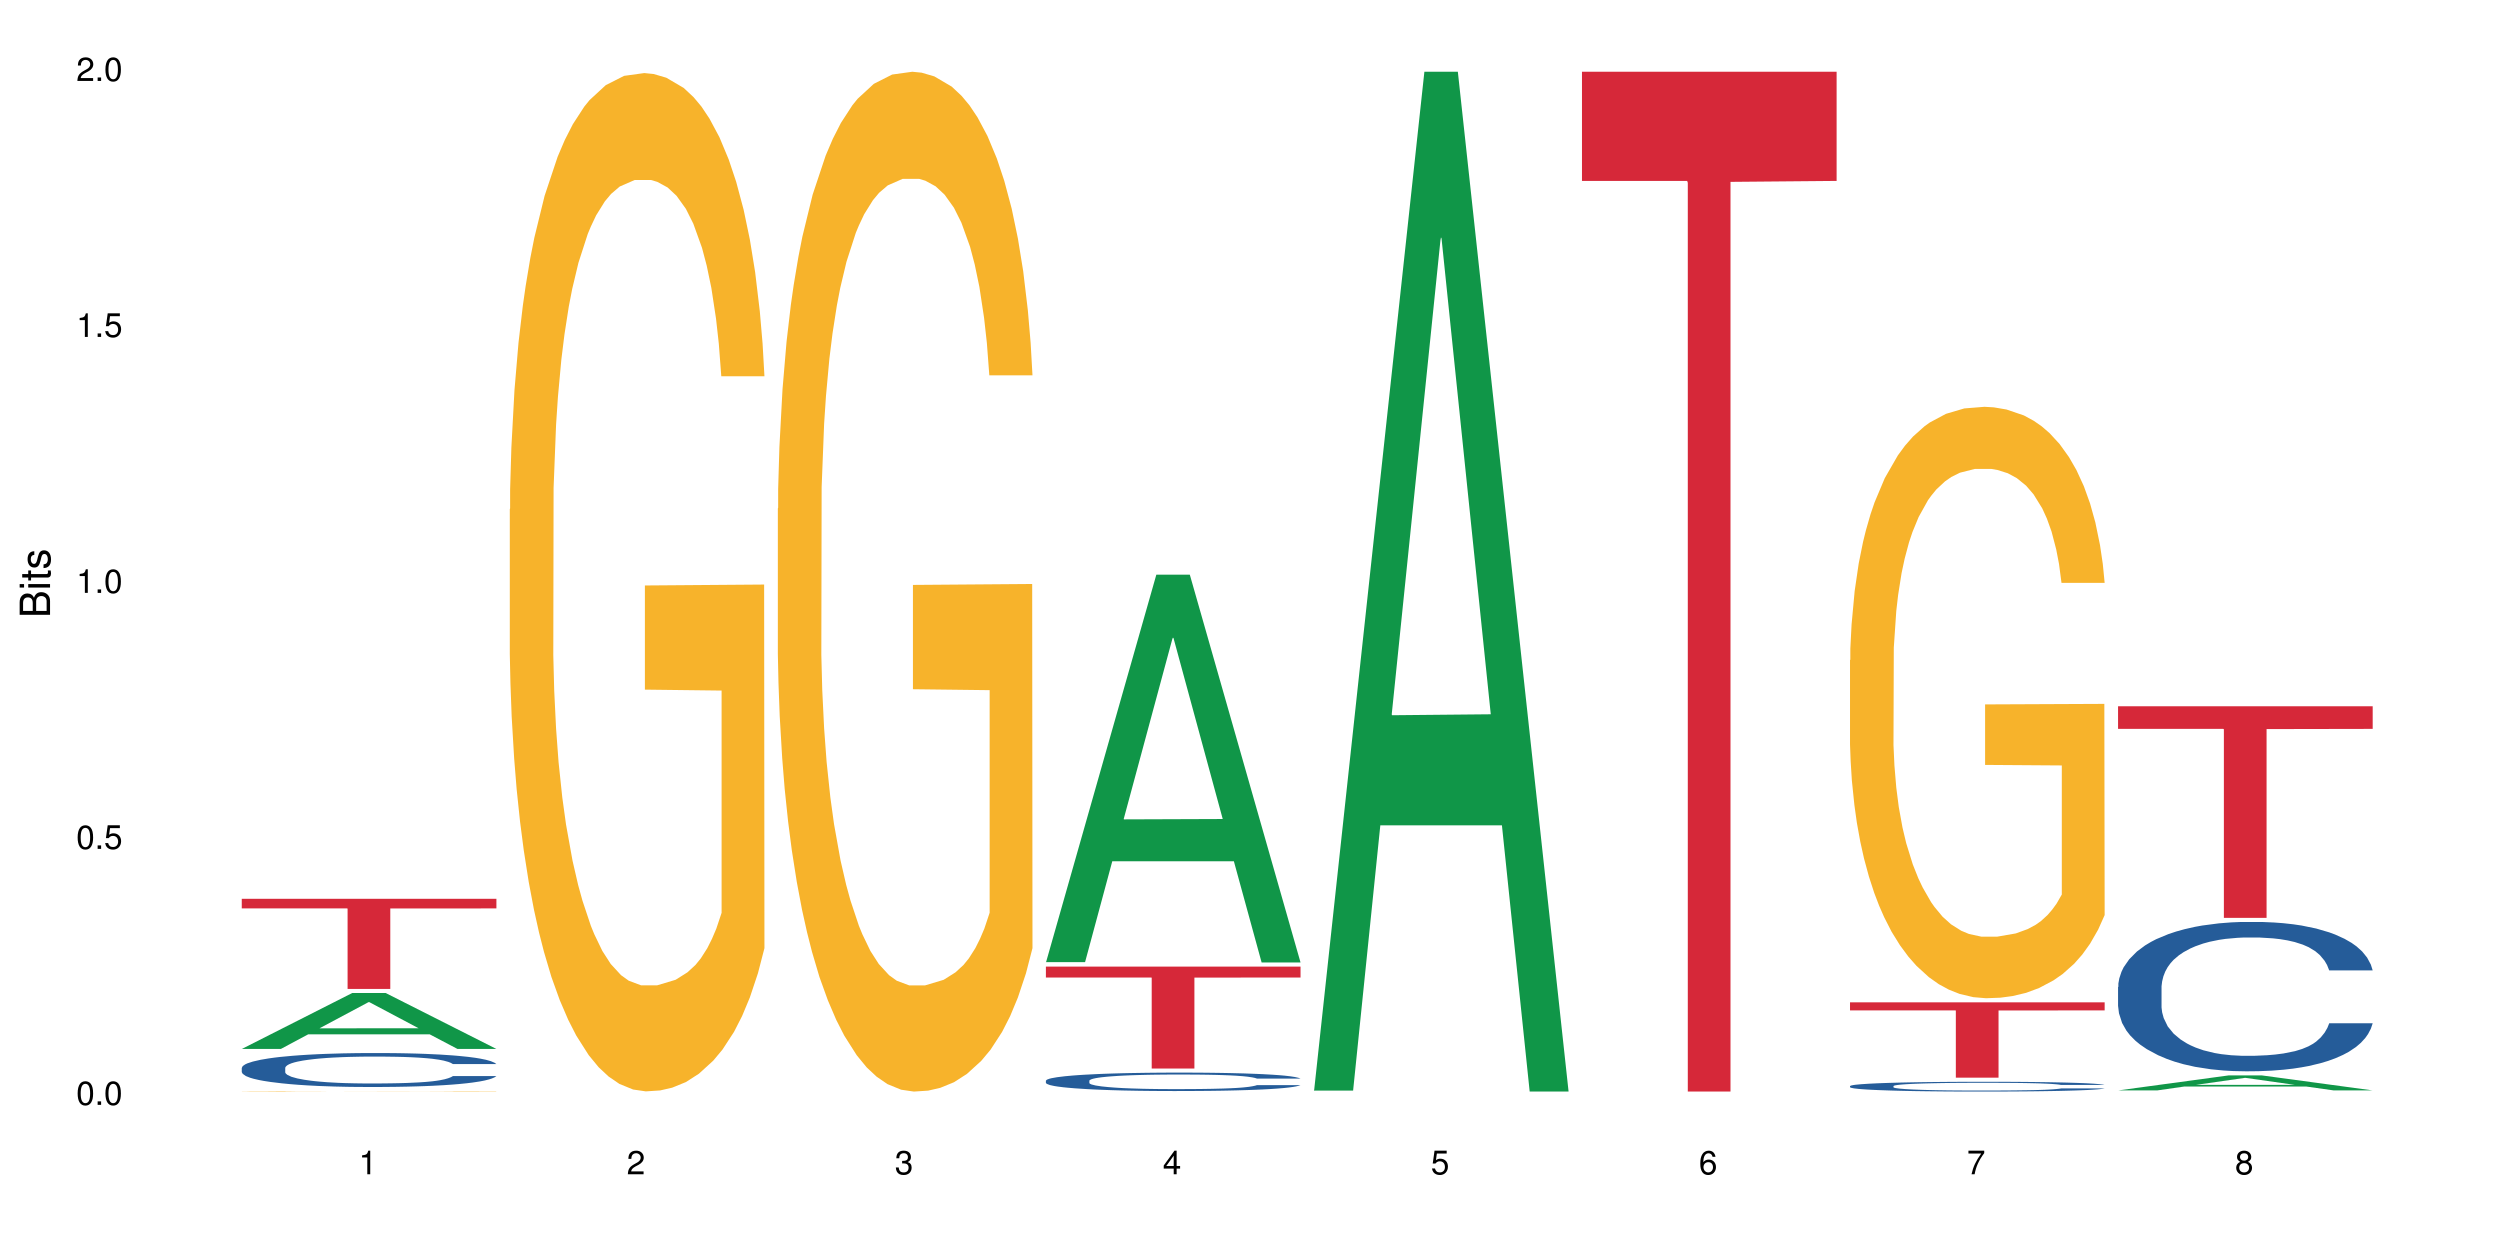 <?xml version="1.0" encoding="UTF-8"?>
<svg xmlns="http://www.w3.org/2000/svg" xmlns:xlink="http://www.w3.org/1999/xlink" width="720pt" height="360pt" viewBox="0 0 720 360" version="1.1">
<defs>
<g>
<symbol overflow="visible" id="glyph0-0">
<path style="stroke:none;" d=""/>
</symbol>
<symbol overflow="visible" id="glyph0-1">
<path style="stroke:none;" d="M 2.641 -6.797 C 2 -6.797 1.422 -6.531 1.078 -6.047 C 0.641 -5.453 0.406 -4.547 0.406 -3.297 C 0.406 -1 1.188 0.219 2.641 0.219 C 4.078 0.219 4.859 -1 4.859 -3.234 C 4.859 -4.562 4.656 -5.438 4.203 -6.047 C 3.844 -6.531 3.281 -6.797 2.641 -6.797 Z M 2.641 -6.047 C 3.547 -6.047 4 -5.125 4 -3.312 C 4 -1.375 3.562 -0.484 2.625 -0.484 C 1.734 -0.484 1.281 -1.422 1.281 -3.281 C 1.281 -5.141 1.734 -6.047 2.641 -6.047 Z M 2.641 -6.047 "/>
</symbol>
<symbol overflow="visible" id="glyph0-2">
<path style="stroke:none;" d="M 1.828 -1 L 0.828 -1 L 0.828 0 L 1.828 0 Z M 1.828 -1 "/>
</symbol>
<symbol overflow="visible" id="glyph0-3">
<path style="stroke:none;" d="M 4.562 -6.797 L 1.062 -6.797 L 0.547 -3.094 L 1.328 -3.094 C 1.719 -3.562 2.047 -3.734 2.578 -3.734 C 3.484 -3.734 4.062 -3.109 4.062 -2.094 C 4.062 -1.125 3.484 -0.531 2.578 -0.531 C 1.828 -0.531 1.375 -0.906 1.188 -1.672 L 0.328 -1.672 C 0.453 -1.109 0.547 -0.844 0.75 -0.594 C 1.125 -0.078 1.828 0.219 2.594 0.219 C 3.969 0.219 4.922 -0.781 4.922 -2.219 C 4.922 -3.562 4.031 -4.484 2.719 -4.484 C 2.25 -4.484 1.859 -4.359 1.469 -4.062 L 1.734 -5.969 L 4.562 -5.969 Z M 4.562 -6.797 "/>
</symbol>
<symbol overflow="visible" id="glyph0-4">
<path style="stroke:none;" d="M 2.484 -4.844 L 2.484 0 L 3.328 0 L 3.328 -6.797 L 2.766 -6.797 C 2.469 -5.75 2.281 -5.609 0.984 -5.453 L 0.984 -4.844 Z M 2.484 -4.844 "/>
</symbol>
<symbol overflow="visible" id="glyph0-5">
<path style="stroke:none;" d="M 4.859 -0.828 L 1.281 -0.828 C 1.359 -1.391 1.672 -1.75 2.5 -2.234 L 3.469 -2.75 C 4.406 -3.266 4.906 -3.969 4.906 -4.812 C 4.906 -5.375 4.672 -5.906 4.266 -6.266 C 3.859 -6.625 3.375 -6.797 2.719 -6.797 C 1.859 -6.797 1.219 -6.5 0.844 -5.922 C 0.609 -5.562 0.5 -5.125 0.484 -4.438 L 1.328 -4.438 C 1.359 -4.906 1.406 -5.188 1.531 -5.406 C 1.75 -5.812 2.188 -6.062 2.703 -6.062 C 3.469 -6.062 4.031 -5.516 4.031 -4.781 C 4.031 -4.25 3.719 -3.797 3.125 -3.438 L 2.234 -2.938 C 0.812 -2.141 0.406 -1.5 0.328 0 L 4.859 0 Z M 4.859 -0.828 "/>
</symbol>
<symbol overflow="visible" id="glyph0-6">
<path style="stroke:none;" d="M 2.125 -3.125 L 2.578 -3.125 C 3.516 -3.125 3.984 -2.703 3.984 -1.891 C 3.984 -1.031 3.469 -0.531 2.578 -0.531 C 1.656 -0.531 1.203 -0.984 1.156 -1.969 L 0.312 -1.969 C 0.344 -1.422 0.438 -1.078 0.609 -0.766 C 0.953 -0.109 1.625 0.219 2.547 0.219 C 3.953 0.219 4.859 -0.609 4.859 -1.906 C 4.859 -2.766 4.516 -3.25 3.703 -3.516 C 4.344 -3.766 4.656 -4.25 4.656 -4.938 C 4.656 -6.109 3.875 -6.797 2.578 -6.797 C 1.203 -6.797 0.484 -6.047 0.453 -4.609 L 1.297 -4.609 C 1.312 -5.016 1.344 -5.25 1.453 -5.453 C 1.641 -5.828 2.062 -6.062 2.594 -6.062 C 3.344 -6.062 3.797 -5.625 3.797 -4.906 C 3.797 -4.422 3.609 -4.141 3.25 -3.984 C 3.016 -3.891 2.719 -3.844 2.125 -3.844 Z M 2.125 -3.125 "/>
</symbol>
<symbol overflow="visible" id="glyph0-7">
<path style="stroke:none;" d="M 3.141 -1.625 L 3.141 0 L 3.984 0 L 3.984 -1.625 L 4.984 -1.625 L 4.984 -2.391 L 3.984 -2.391 L 3.984 -6.797 L 3.359 -6.797 L 0.266 -2.516 L 0.266 -1.625 Z M 3.141 -2.391 L 1 -2.391 L 3.141 -5.359 Z M 3.141 -2.391 "/>
</symbol>
<symbol overflow="visible" id="glyph0-8">
<path style="stroke:none;" d="M 4.781 -5.031 C 4.609 -6.141 3.891 -6.797 2.844 -6.797 C 2.094 -6.797 1.422 -6.438 1.031 -5.828 C 0.609 -5.172 0.406 -4.344 0.406 -3.094 C 0.406 -1.953 0.578 -1.234 0.984 -0.625 C 1.359 -0.078 1.953 0.219 2.703 0.219 C 3.984 0.219 4.922 -0.734 4.922 -2.078 C 4.922 -3.344 4.062 -4.234 2.844 -4.234 C 2.172 -4.234 1.641 -3.969 1.281 -3.469 C 1.281 -5.125 1.828 -6.047 2.797 -6.047 C 3.391 -6.047 3.797 -5.672 3.938 -5.031 Z M 2.734 -3.484 C 3.547 -3.484 4.062 -2.922 4.062 -2 C 4.062 -1.156 3.484 -0.531 2.703 -0.531 C 1.922 -0.531 1.328 -1.188 1.328 -2.047 C 1.328 -2.891 1.906 -3.484 2.734 -3.484 Z M 2.734 -3.484 "/>
</symbol>
<symbol overflow="visible" id="glyph0-9">
<path style="stroke:none;" d="M 4.984 -6.797 L 0.438 -6.797 L 0.438 -5.969 L 4.109 -5.969 C 2.5 -3.656 1.828 -2.234 1.328 0 L 2.219 0 C 2.594 -2.172 3.453 -4.047 4.984 -6.094 Z M 4.984 -6.797 "/>
</symbol>
<symbol overflow="visible" id="glyph0-10">
<path style="stroke:none;" d="M 3.75 -3.578 C 4.453 -4 4.688 -4.344 4.688 -4.984 C 4.688 -6.047 3.844 -6.797 2.641 -6.797 C 1.438 -6.797 0.594 -6.047 0.594 -4.984 C 0.594 -4.359 0.828 -4.016 1.516 -3.578 C 0.734 -3.203 0.359 -2.641 0.359 -1.891 C 0.359 -0.641 1.297 0.219 2.641 0.219 C 3.984 0.219 4.922 -0.641 4.922 -1.875 C 4.922 -2.641 4.531 -3.203 3.75 -3.578 Z M 2.641 -6.047 C 3.359 -6.047 3.812 -5.625 3.812 -4.969 C 3.812 -4.344 3.344 -3.922 2.641 -3.922 C 1.922 -3.922 1.453 -4.344 1.453 -4.984 C 1.453 -5.625 1.922 -6.047 2.641 -6.047 Z M 2.641 -3.203 C 3.484 -3.203 4.062 -2.672 4.062 -1.875 C 4.062 -1.062 3.484 -0.531 2.625 -0.531 C 1.797 -0.531 1.219 -1.078 1.219 -1.875 C 1.219 -2.672 1.797 -3.203 2.641 -3.203 Z M 2.641 -3.203 "/>
</symbol>
<symbol overflow="visible" id="glyph1-0">
<path style="stroke:none;" d=""/>
</symbol>
<symbol overflow="visible" id="glyph1-1">
<path style="stroke:none;" d="M 0 -0.953 L 0 -4.891 C 0 -5.719 -0.234 -6.344 -0.734 -6.797 C -1.188 -7.234 -1.812 -7.469 -2.5 -7.469 C -3.547 -7.469 -4.188 -7 -4.625 -5.875 C -4.984 -6.672 -5.641 -7.094 -6.531 -7.094 C -7.156 -7.094 -7.734 -6.859 -8.141 -6.391 C -8.562 -5.938 -8.75 -5.344 -8.75 -4.5 L -8.75 -0.953 Z M -4.984 -2.062 L -7.766 -2.062 L -7.766 -4.219 C -7.766 -4.844 -7.688 -5.203 -7.453 -5.5 C -7.219 -5.812 -6.859 -5.969 -6.375 -5.969 C -5.906 -5.969 -5.531 -5.812 -5.297 -5.5 C -5.062 -5.203 -4.984 -4.844 -4.984 -4.219 Z M -0.984 -2.062 L -4 -2.062 L -4 -4.781 C -4 -5.328 -3.859 -5.688 -3.578 -5.953 C -3.297 -6.219 -2.922 -6.359 -2.484 -6.359 C -2.062 -6.359 -1.688 -6.219 -1.406 -5.953 C -1.109 -5.688 -0.984 -5.328 -0.984 -4.781 Z M -0.984 -2.062 "/>
</symbol>
<symbol overflow="visible" id="glyph1-2">
<path style="stroke:none;" d="M -6.281 -1.797 L -6.281 -0.797 L 0 -0.797 L 0 -1.797 Z M -8.75 -1.797 L -8.75 -0.797 L -7.484 -0.797 L -7.484 -1.797 Z M -8.75 -1.797 "/>
</symbol>
<symbol overflow="visible" id="glyph1-3">
<path style="stroke:none;" d="M -6.281 -3.047 L -6.281 -2.016 L -8.016 -2.016 L -8.016 -1.016 L -6.281 -1.016 L -6.281 -0.172 L -5.469 -0.172 L -5.469 -1.016 L -0.719 -1.016 C -0.078 -1.016 0.281 -1.453 0.281 -2.234 C 0.281 -2.469 0.25 -2.719 0.188 -3.047 L -0.641 -3.047 C -0.609 -2.922 -0.594 -2.766 -0.594 -2.562 C -0.594 -2.141 -0.719 -2.016 -1.156 -2.016 L -5.469 -2.016 L -5.469 -3.047 Z M -6.281 -3.047 "/>
</symbol>
<symbol overflow="visible" id="glyph1-4">
<path style="stroke:none;" d="M -4.531 -5.25 C -5.766 -5.25 -6.469 -4.422 -6.469 -2.969 C -6.469 -1.516 -5.719 -0.562 -4.547 -0.562 C -3.562 -0.562 -3.094 -1.062 -2.734 -2.562 L -2.516 -3.484 C -2.344 -4.188 -2.094 -4.469 -1.625 -4.469 C -1.047 -4.469 -0.641 -3.875 -0.641 -3 C -0.641 -2.453 -0.797 -2 -1.062 -1.75 C -1.25 -1.594 -1.422 -1.531 -1.875 -1.469 L -1.875 -0.406 C -0.422 -0.453 0.281 -1.266 0.281 -2.922 C 0.281 -4.5 -0.5 -5.516 -1.719 -5.516 C -2.656 -5.516 -3.172 -4.984 -3.469 -3.734 L -3.703 -2.766 C -3.891 -1.953 -4.156 -1.609 -4.594 -1.609 C -5.172 -1.609 -5.547 -2.125 -5.547 -2.938 C -5.547 -3.75 -5.203 -4.172 -4.531 -4.203 Z M -4.531 -5.25 "/>
</symbol>
</g>
</defs>
<g id="surface94909">
<rect x="0" y="0" width="720" height="360" style="fill:rgb(100%,100%,100%);fill-opacity:1;stroke:none;"/>
<path style=" stroke:none;fill-rule:nonzero;fill:rgb(6.275%,58.824%,28.235%);fill-opacity:1;" d="M 69.629 302.086 L 69.707 302.07 L 101.441 285.988 L 111.078 285.988 L 142.965 302.102 L 131.762 302.102 L 123.77 297.895 L 88.746 297.895 L 80.91 302.086 L 69.629 302.086 L 92.117 296.156 L 120.559 296.141 L 106.375 288.621 L 106.219 288.605 L 106.062 288.652 L 92.039 296.141 L 92.117 296.156 Z M 69.629 302.086 "/>
<path style=" stroke:none;fill-rule:nonzero;fill:rgb(14.51%,36.078%,60%);fill-opacity:1;" d="M 69.629 307.535 L 69.719 307.527 L 69.719 307.312 L 69.988 306.973 L 70.613 306.543 L 71.238 306.246 L 72.848 305.723 L 75.086 305.211 L 77.41 304.82 L 79.109 304.586 L 80.629 304.406 L 84.117 304.078 L 86.355 303.906 L 88.77 303.754 L 91.719 303.602 L 93.867 303.516 L 98.695 303.371 L 102.273 303.309 L 105.047 303.281 L 111.039 303.281 L 114.613 303.316 L 117.207 303.363 L 120.07 303.434 L 122.484 303.516 L 126.688 303.711 L 130.445 303.961 L 132.145 304.105 L 134.828 304.379 L 136.883 304.648 L 138.316 304.883 L 139.926 305.211 L 141.355 305.613 L 142.43 306.07 L 142.965 306.453 L 130.445 306.453 L 129.82 306.098 L 129.102 305.82 L 127.762 305.453 L 126.422 305.195 L 124.543 304.934 L 122.844 304.766 L 120.516 304.594 L 118.461 304.488 L 116.312 304.406 L 114.258 304.355 L 110.32 304.301 L 105.762 304.301 L 104.062 304.316 L 100.574 304.391 L 98.695 304.453 L 96.012 304.578 L 94.133 304.691 L 91.898 304.871 L 90.379 305.023 L 88.5 305.258 L 87.16 305.461 L 85.637 305.758 L 84.742 305.98 L 83.938 306.23 L 83.223 306.523 L 82.688 306.836 L 82.328 307.168 L 82.148 307.488 L 82.148 308.875 L 82.328 309.195 L 82.777 309.57 L 83.938 310.117 L 85.637 310.59 L 87.605 310.965 L 89.484 311.234 L 90.559 311.359 L 91.988 311.5 L 94.223 311.68 L 97.445 311.859 L 99.32 311.93 L 102.184 312 L 105.137 312.039 L 109.07 312.039 L 112.559 312 L 114.883 311.957 L 117.297 311.887 L 120.605 311.734 L 122.664 311.59 L 124.453 311.422 L 125.793 311.25 L 126.688 311.109 L 128.031 310.832 L 129.102 310.527 L 129.906 310.215 L 130.445 309.91 L 142.965 309.91 L 142.43 310.27 L 141.625 310.617 L 140.82 310.875 L 139.566 311.188 L 138.137 311.465 L 136.078 311.777 L 134.379 311.984 L 132.145 312.207 L 130.086 312.375 L 127.852 312.527 L 124.543 312.707 L 122.395 312.797 L 120.07 312.875 L 117.297 312.949 L 113.809 313.012 L 110.055 313.047 L 106.566 313.055 L 102.809 313.039 L 100.035 313.004 L 96.371 312.922 L 91.809 312.762 L 88.5 312.59 L 85.906 312.422 L 83.672 312.242 L 81.168 312 L 77.945 311.609 L 75.98 311.305 L 74.637 311.055 L 73.117 310.707 L 72.043 310.395 L 70.793 309.895 L 69.898 309.258 L 69.629 308.766 Z M 69.629 307.535 "/>
<path style=" stroke:none;fill-rule:nonzero;fill:rgb(96.863%,70.196%,16.863%);fill-opacity:1;" d="M 69.629 314.293 L 69.719 314.293 L 69.719 314.289 L 70.078 314.285 L 70.973 314.277 L 72.133 314.27 L 73.387 314.266 L 74.191 314.262 L 75.531 314.262 L 76.695 314.258 L 79.645 314.25 L 83.402 314.246 L 85.461 314.242 L 87.785 314.242 L 91.094 314.238 L 97.266 314.238 L 102.543 314.234 L 114.703 314.234 L 119.711 314.238 L 124.809 314.238 L 127.137 314.242 L 129.996 314.242 L 132.68 314.246 L 134.828 314.25 L 136.973 314.254 L 138.762 314.258 L 140.281 314.262 L 141.625 314.266 L 142.43 314.27 L 142.965 314.277 L 130.535 314.277 L 129.82 314.27 L 129.016 314.27 L 127.672 314.266 L 126.332 314.262 L 124.988 314.258 L 122.484 314.254 L 120.34 314.254 L 117.656 314.25 L 98.785 314.25 L 96.996 314.254 L 92.973 314.254 L 92.078 314.258 L 89.395 314.262 L 87.605 314.266 L 86.621 314.266 L 85.371 314.27 L 84.477 314.273 L 83.492 314.277 L 82.953 314.281 L 82.238 314.289 L 82.148 314.312 L 82.418 314.316 L 82.953 314.324 L 83.672 314.328 L 84.742 314.332 L 85.816 314.336 L 87.695 314.34 L 89.305 314.344 L 90.559 314.344 L 92.973 314.348 L 93.957 314.352 L 96.281 314.352 L 98.695 314.355 L 123.109 314.355 L 124.633 314.352 L 127.852 314.352 L 129.102 314.348 L 130.625 314.348 L 130.625 314.316 L 108.535 314.316 L 108.535 314.305 L 142.875 314.305 L 142.965 314.352 L 141.086 314.355 L 138.762 314.359 L 136.527 314.359 L 134.199 314.363 L 130.891 314.363 L 128.207 314.367 L 124.094 314.367 L 120.34 314.371 L 101.199 314.371 L 98.07 314.367 L 92.344 314.367 L 88.77 314.363 L 86.441 314.359 L 84.027 314.359 L 81.613 314.355 L 79.469 314.352 L 78.035 314.348 L 76.605 314.348 L 75.086 314.344 L 73.652 314.34 L 72.582 314.336 L 71.598 314.332 L 70.883 314.328 L 70.164 314.32 L 69.809 314.316 L 69.629 314.312 Z M 69.629 314.293 "/>
<path style=" stroke:none;fill-rule:nonzero;fill:rgb(83.922%,15.686%,22.353%);fill-opacity:1;" d="M 69.629 258.848 L 142.965 258.848 L 142.965 261.625 L 112.402 261.648 L 112.402 284.809 L 100.105 284.809 L 100.105 261.676 L 99.926 261.625 L 69.629 261.625 Z M 69.629 258.848 "/>
<path style=" stroke:none;fill-rule:nonzero;fill:rgb(96.863%,70.196%,16.863%);fill-opacity:1;" d="M 146.824 146.656 L 146.914 146.387 L 146.914 141.031 L 147.273 128.977 L 148.168 112.371 L 149.328 98.715 L 150.582 88 L 151.387 82.375 L 152.727 74.34 L 153.891 68.449 L 156.844 56.398 L 160.598 45.148 L 162.656 40.328 L 164.98 35.773 L 168.289 30.684 L 169.809 28.809 L 174.461 24.523 L 179.738 21.848 L 185.551 21.043 L 188.234 21.312 L 191.898 22.383 L 196.91 25.328 L 199.77 28.008 L 202.008 30.684 L 204.332 34.168 L 207.195 39.523 L 209.875 45.953 L 212.023 52.379 L 214.168 60.414 L 215.957 68.984 L 217.477 78.359 L 218.82 89.609 L 219.625 98.98 L 220.16 108.355 L 207.73 108.355 L 207.016 98.98 L 206.211 91.75 L 204.867 82.91 L 203.527 76.484 L 202.184 71.395 L 199.68 64.43 L 197.535 60.145 L 194.852 56.398 L 192.258 53.984 L 189.305 52.379 L 187.52 51.844 L 182.777 51.844 L 178.484 53.719 L 175.98 55.859 L 174.191 58.004 L 171.688 62.02 L 170.168 65.234 L 169.273 67.379 L 166.59 75.68 L 164.801 83.18 L 163.816 88.27 L 162.566 96.305 L 161.672 103.535 L 160.688 114.246 L 160.152 122.281 L 159.434 140.496 L 159.348 188.703 L 159.613 198.883 L 160.152 209.863 L 160.867 219.504 L 161.941 229.684 L 163.012 237.449 L 164.891 247.895 L 166.5 254.859 L 167.754 259.41 L 170.168 266.641 L 171.152 269.051 L 173.477 273.875 L 175.891 277.625 L 178.844 280.836 L 181.078 282.445 L 184.656 283.785 L 189.219 283.785 L 194.582 282.176 L 197.98 280.035 L 200.309 277.891 L 201.828 276.016 L 203.707 273.07 L 205.047 270.391 L 206.301 267.445 L 207.82 262.895 L 207.82 198.883 L 185.73 198.613 L 185.73 168.617 L 220.07 168.348 L 220.16 273.07 L 218.285 280.301 L 215.957 287.266 L 213.723 292.621 L 211.398 297.176 L 208.086 302.262 L 205.406 305.477 L 201.289 309.227 L 197.535 311.637 L 193.598 313.246 L 190.113 314.047 L 185.996 314.316 L 182.332 313.781 L 178.395 312.172 L 175.266 310.031 L 172.402 307.352 L 169.543 303.871 L 165.965 298.246 L 163.641 293.691 L 161.223 288.07 L 158.809 281.371 L 156.664 274.141 L 155.23 268.516 L 153.801 262.09 L 152.281 254.055 L 150.852 244.949 L 149.777 236.645 L 148.793 227.27 L 148.078 218.434 L 147.363 206.379 L 147.004 196.738 L 146.824 188.438 Z M 146.824 146.656 "/>
<path style=" stroke:none;fill-rule:nonzero;fill:rgb(96.863%,70.196%,16.863%);fill-opacity:1;" d="M 224.02 146.461 L 224.109 146.191 L 224.109 140.828 L 224.469 128.758 L 225.363 112.129 L 226.523 98.449 L 227.777 87.719 L 228.582 82.086 L 229.926 74.039 L 231.086 68.141 L 234.039 56.07 L 237.793 44.805 L 239.852 39.977 L 242.176 35.414 L 245.484 30.32 L 247.004 28.441 L 251.656 24.148 L 256.934 21.469 L 262.746 20.664 L 265.43 20.93 L 269.098 22.004 L 274.105 24.953 L 276.965 27.637 L 279.203 30.32 L 281.527 33.805 L 284.391 39.172 L 287.074 45.609 L 289.219 52.047 L 291.367 60.094 L 293.152 68.676 L 294.676 78.062 L 296.016 89.328 L 296.82 98.715 L 297.355 108.105 L 284.926 108.105 L 284.211 98.715 L 283.406 91.477 L 282.062 82.625 L 280.723 76.188 L 279.383 71.09 L 276.875 64.117 L 274.73 59.824 L 272.047 56.07 L 269.453 53.656 L 266.504 52.047 L 264.715 51.508 L 259.973 51.508 L 255.68 53.387 L 253.176 55.531 L 251.387 57.68 L 248.883 61.703 L 247.363 64.922 L 246.469 67.066 L 243.785 75.383 L 241.996 82.891 L 241.016 87.988 L 239.762 96.035 L 238.867 103.277 L 237.883 114.004 L 237.348 122.051 L 236.633 140.293 L 236.543 188.574 L 236.809 198.766 L 237.348 209.762 L 238.062 219.418 L 239.137 229.609 L 240.207 237.391 L 242.086 247.852 L 243.695 254.824 L 244.949 259.383 L 247.363 266.625 L 248.348 269.039 L 250.672 273.867 L 253.086 277.625 L 256.039 280.844 L 258.273 282.453 L 261.852 283.793 L 266.414 283.793 L 271.777 282.184 L 275.176 280.039 L 277.504 277.891 L 279.023 276.016 L 280.902 273.062 L 282.242 270.383 L 283.496 267.43 L 285.016 262.871 L 285.016 198.766 L 262.926 198.496 L 262.926 168.457 L 297.27 168.188 L 297.355 273.062 L 295.48 280.305 L 293.152 287.281 L 290.918 292.645 L 288.594 297.203 L 285.285 302.301 L 282.602 305.52 L 278.488 309.273 L 274.73 311.688 L 270.797 313.297 L 267.309 314.102 L 263.195 314.371 L 259.527 313.836 L 255.59 312.227 L 252.461 310.078 L 249.598 307.398 L 246.738 303.91 L 243.16 298.277 L 240.836 293.719 L 238.422 288.086 L 236.004 281.379 L 233.859 274.137 L 232.43 268.504 L 230.996 262.066 L 229.477 254.02 L 228.047 244.898 L 226.973 236.586 L 225.988 227.195 L 225.273 218.344 L 224.559 206.277 L 224.199 196.621 L 224.02 188.305 Z M 224.02 146.461 "/>
<path style=" stroke:none;fill-rule:nonzero;fill:rgb(6.275%,58.824%,28.235%);fill-opacity:1;" d="M 301.219 277.094 L 301.297 276.988 L 333.027 165.5 L 342.664 165.5 L 374.555 277.199 L 363.348 277.199 L 355.355 248.043 L 320.336 248.043 L 312.5 277.094 L 301.219 277.094 L 323.703 235.98 L 352.145 235.875 L 337.965 183.75 L 337.809 183.645 L 337.648 183.961 L 323.625 235.875 L 323.703 235.98 Z M 301.219 277.094 "/>
<path style=" stroke:none;fill-rule:nonzero;fill:rgb(14.51%,36.078%,60%);fill-opacity:1;" d="M 301.219 311.223 L 301.305 311.219 L 301.305 311.102 L 301.574 310.918 L 302.199 310.684 L 302.828 310.523 L 304.438 310.238 L 306.672 309.961 L 308.996 309.75 L 310.695 309.625 L 312.219 309.527 L 315.707 309.348 L 317.941 309.254 L 320.355 309.172 L 323.309 309.09 L 325.453 309.043 L 330.285 308.965 L 333.859 308.93 L 336.633 308.914 L 342.625 308.914 L 346.203 308.934 L 348.797 308.961 L 351.656 309 L 354.074 309.043 L 358.277 309.148 L 362.031 309.285 L 363.73 309.363 L 366.414 309.512 L 368.473 309.656 L 369.902 309.781 L 371.512 309.961 L 372.945 310.18 L 374.016 310.426 L 374.555 310.637 L 362.031 310.637 L 361.406 310.441 L 360.691 310.293 L 359.348 310.094 L 358.008 309.953 L 356.129 309.812 L 354.43 309.719 L 352.105 309.629 L 350.047 309.57 L 347.902 309.527 L 345.844 309.496 L 341.91 309.469 L 337.348 309.469 L 335.648 309.477 L 332.16 309.516 L 330.285 309.551 L 327.602 309.617 L 325.723 309.68 L 323.484 309.777 L 321.965 309.859 L 320.086 309.988 L 318.746 310.098 L 317.227 310.258 L 316.332 310.379 L 315.527 310.516 L 314.812 310.676 L 314.273 310.844 L 313.918 311.023 L 313.738 311.199 L 313.738 311.949 L 313.918 312.125 L 314.363 312.328 L 315.527 312.621 L 317.227 312.879 L 319.195 313.082 L 321.07 313.227 L 322.145 313.297 L 323.574 313.375 L 325.812 313.469 L 329.031 313.566 L 330.91 313.605 L 333.77 313.645 L 336.723 313.664 L 340.656 313.664 L 344.145 313.645 L 346.473 313.621 L 348.887 313.582 L 352.195 313.5 L 354.25 313.422 L 356.039 313.332 L 357.383 313.238 L 358.277 313.16 L 359.617 313.012 L 360.691 312.844 L 361.496 312.676 L 362.031 312.512 L 374.555 312.512 L 374.016 312.703 L 373.211 312.895 L 372.406 313.035 L 371.156 313.203 L 369.723 313.355 L 367.668 313.523 L 365.969 313.637 L 363.73 313.758 L 361.676 313.848 L 359.438 313.93 L 356.129 314.027 L 353.984 314.078 L 351.656 314.121 L 348.887 314.16 L 345.398 314.191 L 341.641 314.211 L 338.152 314.219 L 334.398 314.207 L 331.625 314.188 L 327.957 314.145 L 323.398 314.059 L 320.086 313.965 L 317.496 313.871 L 315.258 313.777 L 312.754 313.645 L 309.535 313.434 L 307.566 313.266 L 306.227 313.133 L 304.707 312.941 L 303.633 312.773 L 302.379 312.5 L 301.484 312.156 L 301.219 311.891 Z M 301.219 311.223 "/>
<path style=" stroke:none;fill-rule:nonzero;fill:rgb(83.922%,15.686%,22.353%);fill-opacity:1;" d="M 301.219 278.379 L 374.555 278.379 L 374.555 281.523 L 343.988 281.551 L 343.988 307.734 L 331.691 307.734 L 331.691 281.578 L 331.516 281.523 L 301.219 281.523 Z M 301.219 278.379 "/>
<path style=" stroke:none;fill-rule:nonzero;fill:rgb(6.275%,58.824%,28.235%);fill-opacity:1;" d="M 378.414 314.094 L 378.492 313.82 L 410.223 20.664 L 419.859 20.664 L 451.75 314.371 L 440.547 314.371 L 432.555 237.703 L 397.531 237.703 L 389.695 314.094 L 378.414 314.094 L 400.898 205.988 L 429.34 205.711 L 415.16 68.648 L 415.004 68.375 L 414.848 69.199 L 400.82 205.711 L 400.898 205.988 Z M 378.414 314.094 "/>
<path style=" stroke:none;fill-rule:nonzero;fill:rgb(83.922%,15.686%,22.353%);fill-opacity:1;" d="M 455.609 20.664 L 528.945 20.664 L 528.945 52.102 L 498.383 52.379 L 498.383 314.371 L 486.086 314.371 L 486.086 52.652 L 485.906 52.102 L 455.609 52.102 Z M 455.609 20.664 "/>
<path style=" stroke:none;fill-rule:nonzero;fill:rgb(14.51%,36.078%,60%);fill-opacity:1;" d="M 532.805 312.777 L 532.895 312.777 L 532.895 312.715 L 533.164 312.617 L 533.789 312.492 L 534.414 312.406 L 536.023 312.254 L 538.262 312.109 L 540.586 311.996 L 542.285 311.93 L 543.805 311.879 L 547.293 311.781 L 549.527 311.734 L 551.945 311.688 L 554.895 311.645 L 557.043 311.621 L 561.871 311.578 L 565.449 311.559 L 568.223 311.551 L 574.215 311.551 L 577.789 311.562 L 580.383 311.574 L 583.246 311.598 L 585.66 311.621 L 589.863 311.676 L 593.621 311.75 L 595.32 311.789 L 598.004 311.871 L 600.059 311.945 L 601.492 312.012 L 603.102 312.109 L 604.531 312.227 L 605.605 312.355 L 606.141 312.469 L 593.621 312.469 L 592.996 312.363 L 592.277 312.285 L 590.938 312.18 L 589.598 312.105 L 587.719 312.027 L 586.02 311.98 L 583.691 311.93 L 581.637 311.898 L 579.488 311.879 L 577.434 311.863 L 573.496 311.848 L 568.938 311.848 L 567.238 311.852 L 563.75 311.871 L 561.871 311.891 L 559.188 311.926 L 557.309 311.961 L 555.074 312.012 L 553.555 312.055 L 551.676 312.121 L 550.336 312.18 L 548.812 312.266 L 547.918 312.332 L 547.113 312.402 L 546.398 312.488 L 545.863 312.578 L 545.504 312.672 L 545.324 312.766 L 545.324 313.164 L 545.504 313.258 L 545.953 313.367 L 547.113 313.523 L 548.812 313.66 L 550.781 313.77 L 552.66 313.844 L 553.734 313.883 L 555.164 313.922 L 557.398 313.973 L 560.617 314.027 L 562.496 314.047 L 565.359 314.066 L 568.309 314.078 L 572.246 314.078 L 575.734 314.066 L 578.059 314.055 L 580.473 314.031 L 583.781 313.988 L 585.84 313.949 L 587.629 313.898 L 588.969 313.852 L 589.863 313.809 L 591.207 313.73 L 592.277 313.641 L 593.082 313.551 L 593.621 313.465 L 606.141 313.465 L 605.605 313.566 L 604.801 313.668 L 603.996 313.742 L 602.742 313.832 L 601.312 313.914 L 599.254 314.004 L 597.555 314.062 L 595.32 314.125 L 593.262 314.176 L 591.027 314.219 L 587.719 314.27 L 585.57 314.297 L 583.246 314.32 L 580.473 314.34 L 576.984 314.359 L 573.23 314.367 L 569.742 314.371 L 565.984 314.367 L 563.211 314.355 L 559.547 314.332 L 554.984 314.285 L 551.676 314.238 L 549.082 314.188 L 546.848 314.137 L 544.344 314.066 L 541.121 313.953 L 539.156 313.867 L 537.812 313.793 L 536.293 313.691 L 535.219 313.602 L 533.969 313.457 L 533.074 313.277 L 532.805 313.133 Z M 532.805 312.777 "/>
<path style=" stroke:none;fill-rule:nonzero;fill:rgb(96.863%,70.196%,16.863%);fill-opacity:1;" d="M 532.805 190.117 L 532.895 189.961 L 532.895 186.848 L 533.254 179.848 L 534.145 170.203 L 535.309 162.27 L 536.562 156.051 L 537.367 152.781 L 538.707 148.117 L 539.871 144.695 L 542.82 137.695 L 546.578 131.16 L 548.637 128.359 L 550.961 125.715 L 554.27 122.762 L 555.789 121.672 L 560.441 119.184 L 565.715 117.629 L 571.531 117.16 L 574.215 117.316 L 577.879 117.938 L 582.887 119.648 L 585.75 121.207 L 587.984 122.762 L 590.312 124.781 L 593.172 127.895 L 595.855 131.629 L 598.004 135.359 L 600.148 140.027 L 601.938 145.004 L 603.457 150.449 L 604.801 156.984 L 605.605 162.426 L 606.141 167.871 L 593.711 167.871 L 592.996 162.426 L 592.188 158.227 L 590.848 153.094 L 589.508 149.359 L 588.164 146.406 L 585.66 142.359 L 583.516 139.871 L 580.832 137.695 L 578.238 136.293 L 575.285 135.359 L 573.496 135.051 L 568.758 135.051 L 564.465 136.137 L 561.961 137.383 L 560.172 138.629 L 557.668 140.961 L 556.148 142.828 L 555.254 144.07 L 552.57 148.895 L 550.781 153.25 L 549.797 156.203 L 548.547 160.871 L 547.652 165.07 L 546.668 171.293 L 546.129 175.961 L 545.414 186.539 L 545.324 214.539 L 545.594 220.449 L 546.129 226.828 L 546.848 232.426 L 547.918 238.336 L 548.992 242.848 L 550.871 248.914 L 552.48 252.961 L 553.734 255.605 L 556.148 259.805 L 557.133 261.203 L 559.457 264.004 L 561.871 266.184 L 564.824 268.047 L 567.059 268.98 L 570.637 269.758 L 575.195 269.758 L 580.562 268.824 L 583.961 267.582 L 586.285 266.336 L 587.809 265.25 L 589.684 263.539 L 591.027 261.98 L 592.277 260.27 L 593.801 257.625 L 593.801 220.449 L 571.707 220.293 L 571.707 202.871 L 606.051 202.715 L 606.141 263.539 L 604.262 267.738 L 601.938 271.781 L 599.703 274.895 L 597.375 277.539 L 594.066 280.492 L 591.383 282.359 L 587.27 284.539 L 583.516 285.938 L 579.578 286.871 L 576.09 287.336 L 571.977 287.492 L 568.309 287.18 L 564.375 286.25 L 561.246 285.004 L 558.383 283.449 L 555.52 281.426 L 551.945 278.16 L 549.617 275.516 L 547.203 272.25 L 544.789 268.359 L 542.645 264.16 L 541.211 260.895 L 539.781 257.16 L 538.262 252.492 L 536.828 247.203 L 535.758 242.383 L 534.773 236.938 L 534.059 231.805 L 533.34 224.805 L 532.984 219.203 L 532.805 214.383 Z M 532.805 190.117 "/>
<path style=" stroke:none;fill-rule:nonzero;fill:rgb(83.922%,15.686%,22.353%);fill-opacity:1;" d="M 532.805 288.672 L 606.141 288.672 L 606.141 290.996 L 575.578 291.016 L 575.578 310.371 L 563.281 310.371 L 563.281 291.035 L 563.102 290.996 L 532.805 290.996 Z M 532.805 288.672 "/>
<path style=" stroke:none;fill-rule:nonzero;fill:rgb(6.275%,58.824%,28.235%);fill-opacity:1;" d="M 610 314.039 L 610.078 314.035 L 641.812 309.723 L 651.449 309.723 L 683.336 314.043 L 672.133 314.043 L 664.141 312.914 L 629.117 312.914 L 621.285 314.039 L 610 314.039 L 632.488 312.449 L 660.93 312.445 L 646.746 310.43 L 646.59 310.426 L 646.434 310.438 L 632.41 312.445 L 632.488 312.449 Z M 610 314.039 "/>
<path style=" stroke:none;fill-rule:nonzero;fill:rgb(14.51%,36.078%,60%);fill-opacity:1;" d="M 610 284.242 L 610.09 284.203 L 610.09 283.262 L 610.359 281.766 L 610.984 279.879 L 611.609 278.582 L 613.219 276.262 L 615.457 274.02 L 617.781 272.289 L 619.48 271.27 L 621 270.48 L 624.488 269.027 L 626.727 268.281 L 629.141 267.609 L 632.09 266.941 L 634.238 266.551 L 639.066 265.922 L 642.645 265.645 L 645.418 265.527 L 651.41 265.527 L 654.988 265.684 L 657.578 265.879 L 660.441 266.195 L 662.855 266.551 L 667.059 267.414 L 670.816 268.516 L 672.516 269.145 L 675.199 270.363 L 677.254 271.543 L 678.688 272.566 L 680.297 274.02 L 681.727 275.789 L 682.801 277.797 L 683.336 279.484 L 670.816 279.484 L 670.191 277.914 L 669.477 276.695 L 668.133 275.082 L 666.793 273.941 L 664.914 272.801 L 663.215 272.055 L 660.891 271.309 L 658.832 270.836 L 656.688 270.48 L 654.629 270.246 L 650.695 270.008 L 646.133 270.008 L 644.434 270.09 L 640.945 270.402 L 639.066 270.68 L 636.383 271.227 L 634.508 271.738 L 632.27 272.527 L 630.75 273.195 L 628.871 274.219 L 627.531 275.121 L 626.008 276.418 L 625.117 277.402 L 624.309 278.504 L 623.594 279.801 L 623.059 281.176 L 622.699 282.633 L 622.523 284.047 L 622.523 290.141 L 622.699 291.559 L 623.148 293.207 L 624.309 295.609 L 626.008 297.691 L 627.977 299.344 L 629.855 300.523 L 630.93 301.074 L 632.359 301.703 L 634.594 302.488 L 637.816 303.273 L 639.691 303.59 L 642.555 303.906 L 645.508 304.062 L 649.441 304.062 L 652.93 303.906 L 655.254 303.707 L 657.668 303.395 L 660.977 302.727 L 663.035 302.094 L 664.824 301.348 L 666.164 300.602 L 667.059 299.973 L 668.402 298.754 L 669.477 297.418 L 670.281 296.039 L 670.816 294.703 L 683.336 294.703 L 682.801 296.277 L 681.996 297.809 L 681.191 298.949 L 679.938 300.324 L 678.508 301.547 L 676.449 302.922 L 674.75 303.824 L 672.516 304.809 L 670.457 305.555 L 668.223 306.223 L 664.914 307.012 L 662.766 307.402 L 660.441 307.758 L 657.668 308.074 L 654.18 308.348 L 650.426 308.504 L 646.938 308.543 L 643.18 308.465 L 640.41 308.309 L 636.742 307.953 L 632.18 307.246 L 628.871 306.5 L 626.277 305.754 L 624.043 304.965 L 621.539 303.906 L 618.316 302.176 L 616.352 300.836 L 615.008 299.734 L 613.488 298.203 L 612.414 296.828 L 611.164 294.625 L 610.27 291.832 L 610 289.672 Z M 610 284.242 "/>
<path style=" stroke:none;fill-rule:nonzero;fill:rgb(83.922%,15.686%,22.353%);fill-opacity:1;" d="M 610 203.395 L 683.336 203.395 L 683.336 209.918 L 652.773 209.977 L 652.773 264.348 L 640.477 264.348 L 640.477 210.035 L 640.297 209.918 L 610 209.918 Z M 610 203.395 "/>
<g style="fill:rgb(0%,0%,0%);fill-opacity:1;">
  <use xlink:href="#glyph0-1" x="21.957" y="318.198"/>
  <use xlink:href="#glyph0-2" x="27.291" y="318.198"/>
  <use xlink:href="#glyph0-1" x="29.958" y="318.198"/>
</g>
<g style="fill:rgb(0%,0%,0%);fill-opacity:1;">
  <use xlink:href="#glyph0-1" x="21.957" y="244.476"/>
  <use xlink:href="#glyph0-2" x="27.291" y="244.476"/>
  <use xlink:href="#glyph0-3" x="29.958" y="244.476"/>
</g>
<g style="fill:rgb(0%,0%,0%);fill-opacity:1;">
  <use xlink:href="#glyph0-4" x="21.957" y="170.753"/>
  <use xlink:href="#glyph0-2" x="27.291" y="170.753"/>
  <use xlink:href="#glyph0-1" x="29.958" y="170.753"/>
</g>
<g style="fill:rgb(0%,0%,0%);fill-opacity:1;">
  <use xlink:href="#glyph0-4" x="21.957" y="97.034"/>
  <use xlink:href="#glyph0-2" x="27.291" y="97.034"/>
  <use xlink:href="#glyph0-3" x="29.958" y="97.034"/>
</g>
<g style="fill:rgb(0%,0%,0%);fill-opacity:1;">
  <use xlink:href="#glyph0-5" x="21.957" y="23.312"/>
  <use xlink:href="#glyph0-2" x="27.291" y="23.312"/>
  <use xlink:href="#glyph0-1" x="29.958" y="23.312"/>
</g>
<g style="fill:rgb(0%,0%,0%);fill-opacity:1;">
  <use xlink:href="#glyph0-4" x="103.297" y="338.19"/>
</g>
<g style="fill:rgb(0%,0%,0%);fill-opacity:1;">
  <use xlink:href="#glyph0-5" x="180.492" y="338.19"/>
</g>
<g style="fill:rgb(0%,0%,0%);fill-opacity:1;">
  <use xlink:href="#glyph0-6" x="257.688" y="338.19"/>
</g>
<g style="fill:rgb(0%,0%,0%);fill-opacity:1;">
  <use xlink:href="#glyph0-7" x="334.887" y="338.19"/>
</g>
<g style="fill:rgb(0%,0%,0%);fill-opacity:1;">
  <use xlink:href="#glyph0-3" x="412.082" y="338.19"/>
</g>
<g style="fill:rgb(0%,0%,0%);fill-opacity:1;">
  <use xlink:href="#glyph0-8" x="489.277" y="338.19"/>
</g>
<g style="fill:rgb(0%,0%,0%);fill-opacity:1;">
  <use xlink:href="#glyph0-9" x="566.473" y="338.19"/>
</g>
<g style="fill:rgb(0%,0%,0%);fill-opacity:1;">
  <use xlink:href="#glyph0-10" x="643.668" y="338.19"/>
</g>
<g style="fill:rgb(0%,0%,0%);fill-opacity:1;">
  <use xlink:href="#glyph1-1" x="14.412" y="178.016"/>
  <use xlink:href="#glyph1-2" x="14.412" y="170.012"/>
  <use xlink:href="#glyph1-3" x="14.412" y="167.348"/>
  <use xlink:href="#glyph1-4" x="14.412" y="164.012"/>
</g>
</g>
</svg>
